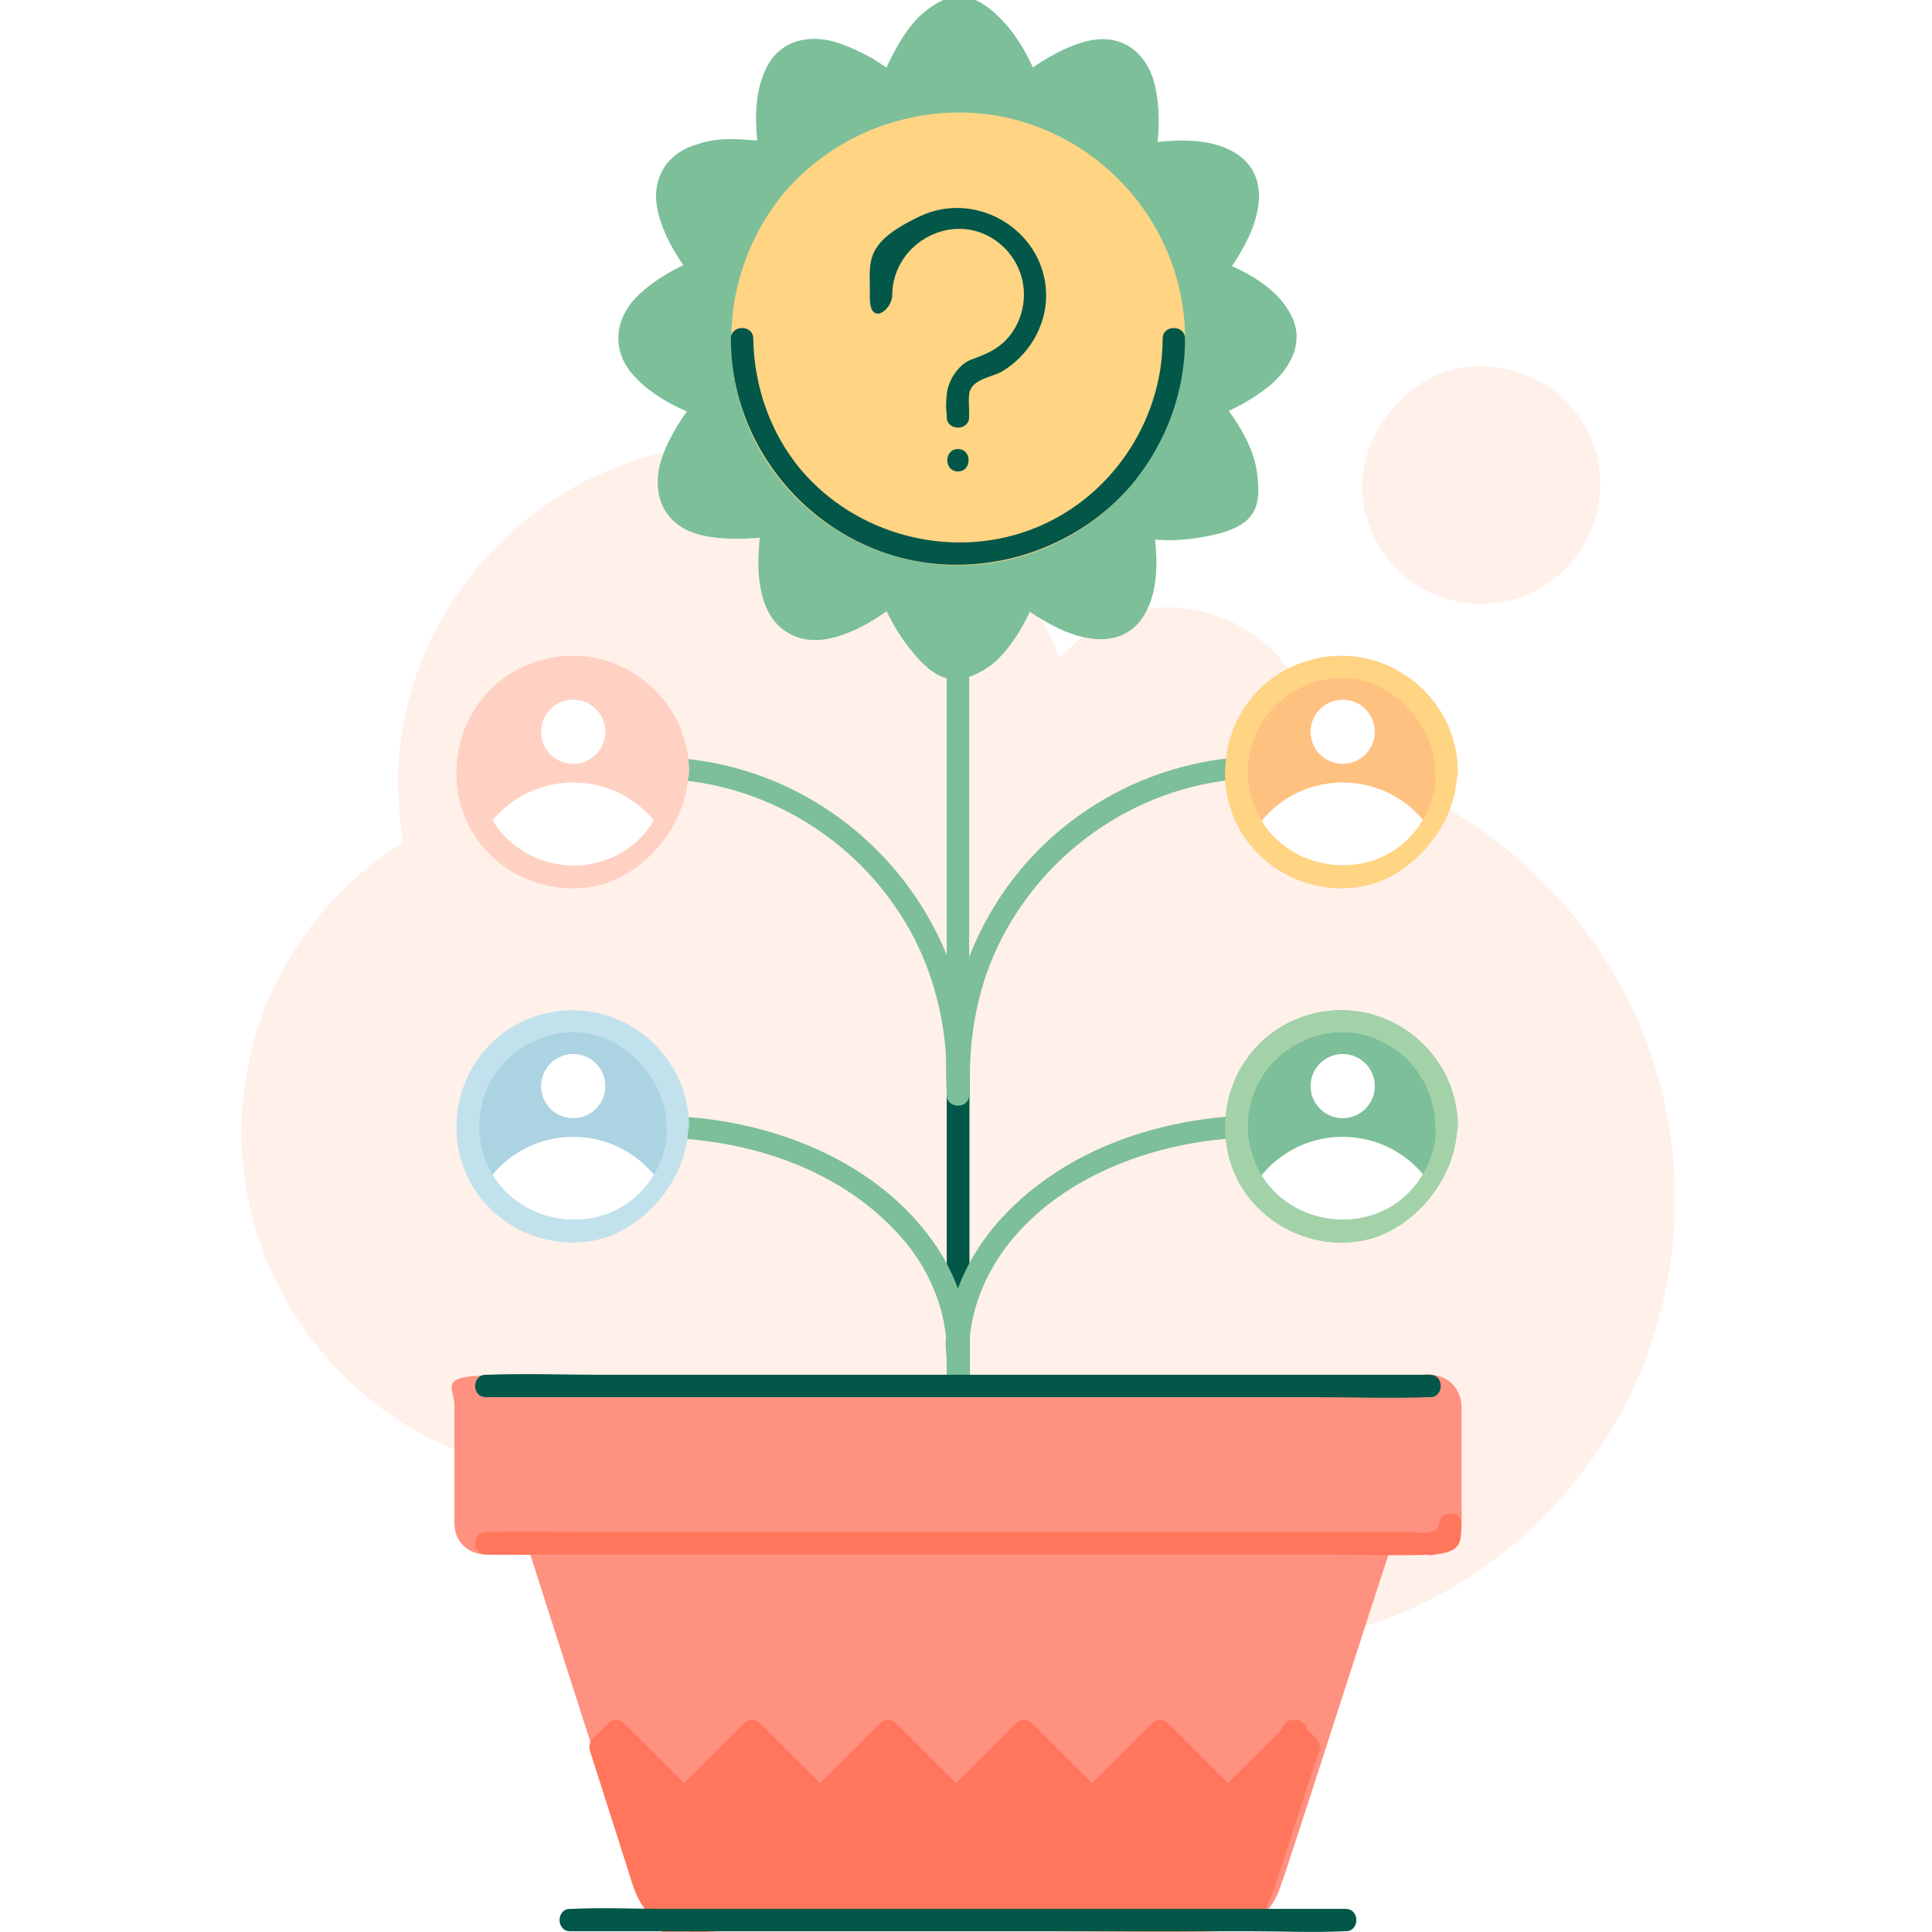 <?xml version="1.0" encoding="UTF-8"?> <svg xmlns="http://www.w3.org/2000/svg" width="120" height="120" viewBox="0 0 120 120" fill="none"><rect width="120" height="120" fill="white"></rect><g clip-path="url(#clip0_1070_41206)"><path d="M46.09 69.452C57.494 69.452 66.739 60.221 66.739 48.834C66.739 37.447 57.494 28.216 46.09 28.216C34.685 28.216 25.44 37.447 25.44 48.834C25.44 60.221 34.685 69.452 46.09 69.452Z" fill="#FFF0E9"></path><path d="M24.744 48.834C24.744 57.683 30.405 65.791 38.758 68.849C47.157 71.954 56.901 69.266 62.516 62.409C68.177 55.506 68.966 45.452 64.279 37.807C59.639 30.208 50.544 26.224 41.774 27.984C33.19 29.699 26.322 36.834 24.976 45.452C24.791 46.564 24.698 47.722 24.698 48.834C24.698 49.946 26.09 49.714 26.09 48.834C26.09 40.54 31.38 32.942 39.222 30.116C47.11 27.29 56.066 29.745 61.402 36.139C66.785 42.579 67.435 52.031 63.073 59.166C58.757 66.255 50.219 70.008 42.099 68.34C34.025 66.718 27.668 60.046 26.369 51.892C25.069 43.737 26.137 49.853 26.137 48.788C26.137 47.722 24.744 47.907 24.744 48.788V48.834Z" fill="#FFF0E9"></path><path d="M72.539 55.413C77.229 55.413 81.031 51.617 81.031 46.934C81.031 42.252 77.229 38.456 72.539 38.456C67.849 38.456 64.047 42.252 64.047 46.934C64.047 51.617 67.849 55.413 72.539 55.413Z" fill="#FFF0E9"></path><path d="M63.351 46.934C63.351 50.78 65.811 54.255 69.43 55.552C73.049 56.896 77.272 55.737 79.685 52.726C82.098 49.714 82.469 45.452 80.427 42.162C78.432 38.873 74.534 37.158 70.776 37.9C67.017 38.641 63.398 42.579 63.351 46.934C63.351 47.815 64.743 47.815 64.743 46.934C64.743 43.691 66.785 40.726 69.848 39.614C72.957 38.502 76.483 39.428 78.571 41.977C80.659 44.479 80.891 48.139 79.267 50.919C77.643 53.699 74.256 55.228 71.054 54.579C67.388 53.838 64.79 50.641 64.743 46.934C64.743 46.054 63.351 46.054 63.351 46.934Z" fill="#FFF0E9"></path><path d="M91.982 36.788C95.672 36.788 98.664 33.8 98.664 30.116C98.664 26.431 95.672 23.444 91.982 23.444C88.291 23.444 85.3 26.431 85.3 30.116C85.3 33.8 88.291 36.788 91.982 36.788Z" fill="#FFF0E9"></path><path d="M84.604 30.116C84.604 33.22 86.553 36 89.476 37.066C92.353 38.131 95.74 37.205 97.689 34.842C99.638 32.479 99.963 29.004 98.385 26.363C96.808 23.676 93.606 22.286 90.543 22.888C87.481 23.49 84.65 26.687 84.604 30.116C84.604 30.996 85.996 30.996 85.996 30.116C85.996 27.614 87.62 25.297 90.033 24.463C92.399 23.629 95.091 24.371 96.668 26.317C98.246 28.263 98.432 31.043 97.179 33.174C95.926 35.305 93.374 36.463 90.915 36C88.455 35.537 86.042 32.989 85.996 30.116C85.996 29.236 84.604 29.236 84.604 30.116Z" fill="#FFF0E9"></path><path d="M36.345 90.95C47.749 90.95 56.994 81.719 56.994 70.332C56.994 58.945 47.749 49.714 36.345 49.714C24.941 49.714 15.696 58.945 15.696 70.332C15.696 81.719 24.941 90.95 36.345 90.95Z" fill="#FFF0E9"></path><path d="M15 70.332C15 79.181 20.661 87.289 29.014 90.347C37.412 93.452 47.157 90.764 52.772 83.907C58.433 77.004 59.222 66.95 54.535 59.305C49.895 51.706 40.8 47.722 32.03 49.483C23.492 51.197 16.624 58.332 15.278 66.95C15.093 68.062 15 69.22 15 70.332C15 71.444 16.392 71.212 16.392 70.332C16.392 62.038 21.682 54.44 29.524 51.614C37.412 48.788 46.368 51.243 51.704 57.637C57.087 64.077 57.737 73.529 53.375 80.664C49.059 87.753 40.521 91.506 32.401 89.838C24.28 88.17 17.923 81.591 16.624 73.436C16.439 72.417 16.392 71.398 16.392 70.332C16.392 69.452 15 69.452 15 70.332Z" fill="#FFF0E9"></path><path d="M76.066 101.699C91.109 101.699 103.304 89.522 103.304 74.502C103.304 59.482 91.109 47.305 76.066 47.305C61.022 47.305 48.827 59.482 48.827 74.502C48.827 89.522 61.022 101.699 76.066 101.699Z" fill="#FFF0E9"></path><path d="M48.131 74.502C48.131 80.247 49.941 85.946 53.282 90.625C56.623 95.305 61.17 98.733 66.46 100.679C71.75 102.625 78.107 102.95 83.769 101.328C89.43 99.706 94.07 96.602 97.643 92.247C101.309 87.845 103.49 82.378 103.954 76.679C104.418 70.934 103.026 65.05 100.009 60.093C97.086 55.274 92.724 51.382 87.62 49.065C82.284 46.656 76.251 46.008 70.497 47.166C64.743 48.324 59.825 51.15 55.927 55.228C52.029 59.305 49.384 64.587 48.503 70.193C48.271 71.629 48.178 73.065 48.178 74.548C48.178 76.031 49.57 75.428 49.57 74.548C49.57 69.035 51.287 63.66 54.489 59.212C57.551 54.857 62.006 51.475 67.017 49.668C72.261 47.768 78.061 47.536 83.444 49.065C88.594 50.548 93.188 53.56 96.622 57.683C100.056 61.807 102.237 67.089 102.608 72.463C103.026 77.977 101.726 83.537 98.849 88.262C96.065 92.849 91.935 96.51 87.063 98.687C82.005 101.004 76.251 101.606 70.822 100.494C65.393 99.382 60.66 96.741 56.948 92.849C53.236 88.957 50.776 84 49.895 78.672C49.013 73.343 49.57 75.938 49.57 74.548C49.57 73.668 48.178 73.668 48.178 74.548L48.131 74.502Z" fill="#FFF0E9"></path><path d="M40.568 48.37C47.389 48.37 53.7 52.262 56.809 58.332C58.108 60.88 58.758 63.753 58.804 66.625C58.804 67.413 58.804 68.247 58.804 69.034V95.768C58.804 98.455 58.711 101.189 58.804 103.876C58.804 103.876 58.804 103.969 58.804 104.015C58.804 104.896 60.196 104.896 60.196 104.015V69.637C60.196 68.664 60.196 67.691 60.196 66.764C60.196 64.17 59.732 61.621 58.758 59.212C56.113 52.818 50.173 48.139 43.259 47.212C36.345 46.285 41.496 47.027 40.614 47.027C39.733 47.027 39.733 48.417 40.614 48.417L40.568 48.37Z" fill="#7CBF99"></path><path d="M78.432 46.98C71.425 46.98 64.836 50.78 61.403 56.895C59.732 59.861 58.85 63.197 58.85 66.579C58.85 67.274 58.85 67.969 58.85 68.618V95.444C58.85 98.224 58.758 101.05 58.85 103.83C58.85 103.83 58.85 103.922 58.85 103.969C58.85 104.849 60.242 104.849 60.242 103.969V66.857C60.242 64.679 60.567 62.548 61.263 60.509C63.491 54.162 69.245 49.436 75.927 48.509C82.608 47.583 77.597 48.324 78.479 48.324C79.36 48.324 79.36 46.934 78.479 46.934L78.432 46.98Z" fill="#7CBF99"></path><path d="M58.804 66.579V103.969C58.804 104.849 60.196 104.849 60.196 103.969V66.579C60.196 65.699 58.804 65.699 58.804 66.579Z" fill="#025749"></path><path d="M40.568 70.656C46.043 70.656 51.89 72.417 55.695 76.54C57.273 78.209 58.386 80.34 58.711 82.656C58.804 83.398 58.804 84.185 58.804 84.973V105.035C58.804 107.212 58.711 109.436 58.804 111.614C58.897 113.791 58.804 111.707 58.804 111.707C58.804 112.587 60.196 112.587 60.196 111.707V85.251C60.196 84.556 60.196 83.861 60.196 83.212C60.011 80.803 59.082 78.533 57.597 76.633C54.164 72.185 48.456 69.869 42.981 69.405C37.505 68.942 41.403 69.313 40.614 69.313C39.825 69.313 39.733 70.703 40.614 70.703L40.568 70.656Z" fill="#7CBF99"></path><path d="M78.432 69.267C72.725 69.267 66.739 71.074 62.655 75.197C60.938 76.911 59.639 79.043 59.082 81.406C58.526 83.769 58.804 83.537 58.804 84.649V104.757C58.804 107.027 58.711 109.297 58.804 111.568C58.897 113.838 58.804 111.66 58.804 111.66C58.804 112.541 60.196 112.541 60.196 111.66V85.622C60.196 85.066 60.196 84.51 60.196 83.954C60.196 81.776 60.938 79.738 62.145 77.931C65.207 73.483 70.822 71.213 76.019 70.749C81.216 70.286 77.597 70.657 78.386 70.657C79.175 70.657 79.267 69.267 78.386 69.267H78.432Z" fill="#7CBF99"></path><path d="M88.826 86.085H30.127C29.461 86.085 28.921 86.624 28.921 87.29V94.656C28.921 95.322 29.461 95.861 30.127 95.861H88.826C89.493 95.861 90.033 95.322 90.033 94.656V87.29C90.033 86.624 89.493 86.085 88.826 86.085Z" fill="#FF9180"></path><path d="M88.826 95.166H30.591C30.313 95.166 29.942 95.212 29.756 94.981C29.57 94.749 29.663 94.24 29.663 93.962V87.707C29.663 87.197 29.756 86.826 30.313 86.826C30.87 86.826 31.009 86.826 31.334 86.826H71.75C76.483 86.826 81.216 86.826 85.949 86.826C90.682 86.826 87.852 86.78 88.78 86.826C89.708 86.873 89.383 87.521 89.383 88.077V94.24C89.383 94.656 89.383 95.166 88.873 95.212C87.991 95.259 87.991 96.649 88.873 96.602C89.754 96.556 90.729 95.768 90.775 94.656C90.822 93.544 90.775 93.823 90.775 93.406V88.726C90.775 88.263 90.775 87.846 90.775 87.382C90.775 86.456 90.172 85.622 89.198 85.436C88.223 85.251 88.641 85.436 88.362 85.436H39.779C36.623 85.436 33.422 85.39 30.266 85.436C27.111 85.483 28.271 86.224 28.225 87.382C28.225 88.587 28.225 89.745 28.225 90.95C28.225 92.154 28.225 93.406 28.225 94.61C28.225 95.815 29.106 96.556 30.266 96.556C33.422 96.602 36.531 96.556 39.686 96.556H88.826C89.708 96.556 89.708 95.166 88.826 95.166Z" fill="#FF9180"></path><path d="M30.127 86.78H81.634C84.001 86.78 86.367 86.872 88.734 86.78C91.1 86.687 88.78 86.78 88.826 86.78C89.708 86.78 89.708 85.39 88.826 85.39H37.366C34.999 85.39 32.633 85.297 30.266 85.39C27.9 85.483 30.22 85.39 30.174 85.39C29.292 85.39 29.292 86.78 30.174 86.78H30.127Z" fill="#025749"></path><path d="M75.927 119.259H43.074C41.821 119.259 40.707 118.471 40.336 117.266L33.468 95.861H85.578L78.711 117.266C78.34 118.471 77.226 119.259 75.973 119.259H75.927Z" fill="#FF9180"></path><path d="M75.927 118.564H45.301C44.419 118.564 43.213 118.749 42.377 118.425C40.986 117.915 40.754 116.062 40.336 114.811L38.155 108.046L34.257 95.861L34.164 95.629L33.515 96.51H83.49C84.14 96.51 84.882 96.603 85.532 96.51C86.181 96.417 85.578 96.51 85.625 96.51L84.975 95.629L82.423 103.599L78.618 115.367C78.154 116.757 77.876 118.471 76.019 118.518C74.163 118.564 75.138 119.954 76.019 119.907C77.597 119.907 78.896 118.888 79.453 117.406C79.546 117.128 79.639 116.85 79.732 116.618L81.263 111.938L85.393 99.151L86.413 96.046C86.553 95.629 86.181 95.166 85.764 95.166H39.872C37.784 95.166 35.649 95.073 33.515 95.166C31.38 95.259 33.468 95.166 33.422 95.166C33.004 95.166 32.633 95.629 32.772 96.046L36.206 106.749C37.366 110.317 38.433 113.931 39.64 117.452C40.846 120.973 41.496 119.954 43.074 119.954C44.651 119.954 43.723 119.954 44.002 119.954H65.068C68.595 119.954 72.121 120.046 75.695 119.954C79.267 119.861 75.787 119.954 75.88 119.954C76.762 119.954 76.762 118.564 75.88 118.564H75.927Z" fill="#FF9180"></path><path d="M89.383 94.656C89.337 95.398 88.038 95.166 87.527 95.166H37.505C35.092 95.166 32.679 95.073 30.267 95.166C27.854 95.259 30.22 95.166 30.174 95.166C29.292 95.166 29.292 96.556 30.174 96.556H82.794C84.836 96.556 86.878 96.649 88.873 96.556C90.868 96.463 90.729 95.722 90.775 94.656C90.822 93.776 89.43 93.776 89.383 94.656Z" fill="#FF765C"></path><path d="M80.52 107.537L76.298 111.753L72.075 107.537L67.853 111.753L63.63 107.537L59.407 111.753L55.185 107.537L50.962 111.753L46.739 107.537L42.517 111.753L38.294 107.537L37.32 108.51L40.15 117.266C40.522 118.471 41.635 119.259 42.888 119.259H75.695C76.948 119.259 78.061 118.471 78.432 117.266L81.263 108.51L80.288 107.537H80.52Z" fill="#FF765C"></path><path d="M80.01 107.027L75.787 111.243H76.762L72.539 107.027C72.261 106.749 71.843 106.749 71.565 107.027L67.342 111.243H68.317L64.094 107.027C63.816 106.749 63.398 106.749 63.12 107.027L58.897 111.243H59.871L55.649 107.027C55.37 106.749 54.953 106.749 54.674 107.027L50.452 111.243H51.426L47.203 107.027C46.925 106.749 46.507 106.749 46.229 107.027L42.006 111.243H42.981L38.758 107.027C38.48 106.749 38.062 106.749 37.784 107.027L36.809 108C36.624 108.185 36.577 108.463 36.624 108.695L38.387 114.208L39.315 117.127C39.733 118.332 40.429 119.351 41.728 119.768C43.027 120.185 43.816 119.954 44.791 119.954H66.182C69.337 119.954 72.493 120 75.602 119.954C78.711 119.907 78.293 119.212 78.896 117.915C79.175 117.266 79.36 116.571 79.592 115.923L81.773 109.205L81.959 108.695C82.052 108.463 81.959 108.185 81.773 108L80.799 107.027C80.149 106.378 79.175 107.398 79.824 108L80.799 108.973L80.613 108.278L78.896 113.606L77.922 116.571C77.597 117.591 77.04 118.425 75.834 118.517C74.627 118.61 74.256 118.517 73.467 118.517H52.493C49.338 118.517 46.136 118.517 42.981 118.517C39.825 118.517 41.125 118.008 40.754 117.035C40.382 116.062 40.382 115.83 40.197 115.228L38.109 108.741L37.969 108.278L37.784 108.973L38.758 108H37.784L42.006 112.216C42.285 112.494 42.702 112.494 42.981 112.216L47.203 108H46.229L50.452 112.216C50.73 112.494 51.148 112.494 51.426 112.216L55.649 108H54.674L58.897 112.216C59.175 112.494 59.593 112.494 59.871 112.216L64.094 108H63.12L67.342 112.216C67.621 112.494 68.038 112.494 68.317 112.216L72.539 108H71.565L75.787 112.216C76.066 112.494 76.483 112.494 76.762 112.216L80.984 108C81.634 107.351 80.613 106.378 80.01 107.027Z" fill="#FF765C"></path><path d="M35.417 119.954H77.643C79.592 119.954 81.541 120.046 83.49 119.954C85.439 119.861 83.536 119.954 83.583 119.954C84.465 119.954 84.465 118.564 83.583 118.564H41.356C39.408 118.564 37.459 118.471 35.51 118.564C33.561 118.656 35.463 118.564 35.417 118.564C34.535 118.564 34.535 119.954 35.417 119.954Z" fill="#025749"></path><path d="M58.804 27.475V63.011C58.804 64.633 58.711 66.301 58.804 67.922C58.897 69.544 58.804 67.969 58.804 68.015C58.804 68.895 60.196 68.895 60.196 68.015V32.432C60.196 30.811 60.289 29.143 60.196 27.521C60.103 25.899 60.196 27.475 60.196 27.428C60.196 26.548 58.804 26.548 58.804 27.428V27.475Z" fill="#7CBF99"></path><path d="M59.5 41.421C63.165 41.421 66.136 32.294 66.136 21.035C66.136 9.776 63.165 0.648 59.5 0.648C55.835 0.648 52.864 9.776 52.864 21.035C52.864 32.294 55.835 41.421 59.5 41.421Z" fill="#7CBF99"></path><path d="M65.439 21.035C65.439 24.88 65.115 28.726 64.279 32.479C63.723 34.888 63.027 37.668 61.403 39.568C60.938 40.124 60.335 40.633 59.686 40.726C59.036 40.819 59.175 40.726 58.85 40.587C58.526 40.448 58.294 40.263 58.062 40.031C56.345 38.409 55.556 35.768 54.999 33.591C54.071 29.977 53.653 26.27 53.56 22.564C53.468 18.672 53.7 14.734 54.442 10.888C54.953 8.201 55.649 5.328 57.226 3.012C57.644 2.409 58.247 1.714 58.85 1.483C59.454 1.251 59.964 1.344 60.567 1.714C61.17 2.085 61.82 3.012 62.284 3.753C62.934 4.911 63.398 6.162 63.769 7.413C64.79 10.842 65.254 14.409 65.439 17.93C65.625 21.452 65.532 20.015 65.532 21.035C65.532 22.054 66.924 21.915 66.924 21.035C66.924 16.957 66.553 12.788 65.625 8.803C65.022 6.208 64.14 3.243 62.238 1.251C60.335 -0.741 58.943 -0.51 57.365 0.788C55.788 2.085 54.489 5.236 53.792 7.598C52.725 11.398 52.308 15.429 52.215 19.367C52.122 23.583 52.4 27.799 53.236 31.923C53.792 34.703 54.581 37.761 56.345 40.077C58.108 42.394 59.314 42.672 61.124 41.606C62.934 40.541 64.233 37.714 64.929 35.583C66.089 31.969 66.6 28.077 66.832 24.324C66.878 23.212 66.924 22.1 66.924 20.988C66.924 19.876 65.532 20.108 65.532 20.988L65.439 21.035Z" fill="#7CBF99"></path><path d="M69.686 38.674C72.86 36.845 70.862 27.457 65.224 17.707C59.586 7.956 52.443 1.535 49.269 3.365C46.096 5.194 48.093 14.582 53.731 24.332C59.369 34.083 66.513 40.504 69.686 38.674Z" fill="#7CBF99"></path><path d="M64.651 18.069C66.646 21.498 68.363 25.112 69.477 28.911C70.173 31.274 70.962 34.1 70.358 36.556C69.755 39.011 69.848 37.899 69.245 38.177C68.641 38.455 68.734 38.316 68.456 38.316C68.085 38.316 67.76 38.27 67.342 38.131C65.115 37.436 63.166 35.583 61.588 33.915C59.083 31.32 56.948 28.355 55.045 25.297C53.143 22.239 51.148 18.208 49.848 14.409C48.967 11.861 48.132 8.896 48.456 6.162C48.549 5.421 48.781 4.587 49.338 4.123C49.895 3.66 50.359 3.706 50.962 3.799C53.097 4.17 54.999 5.93 56.53 7.367C59.036 9.776 61.171 12.602 63.073 15.521C64.976 18.44 64.14 17.189 64.604 18.069C65.069 18.857 66.275 18.162 65.811 17.374C63.816 13.946 61.542 10.656 58.804 7.737C56.066 4.818 54.813 3.706 52.261 2.733C50.498 2.085 48.549 2.363 47.621 4.17C46.461 6.486 47.064 9.498 47.621 11.907C48.596 15.845 50.266 19.691 52.215 23.259C54.164 26.872 56.484 30.347 59.175 33.452C61.031 35.583 63.212 37.853 65.811 39.058C67.481 39.845 69.616 40.17 70.869 38.502C72.261 36.602 71.843 33.637 71.426 31.506C70.683 27.614 69.106 23.907 67.342 20.386C66.832 19.367 66.275 18.394 65.718 17.421C65.161 16.448 64.048 17.328 64.512 18.116L64.651 18.069Z" fill="#7CBF99"></path><path d="M77.167 31.25C78.999 28.081 72.568 20.949 62.803 15.319C53.038 9.69 43.636 7.695 41.803 10.864C39.971 14.033 46.402 21.166 56.167 26.795C65.933 32.425 75.335 34.419 77.167 31.25Z" fill="#7CBF99"></path><path d="M62.47 15.892C65.672 17.745 68.781 19.877 71.518 22.379C73.374 24.047 75.37 25.993 76.391 28.355C77.412 30.718 76.715 29.143 76.762 29.56C76.808 29.977 76.762 30.209 76.762 30.394C76.715 30.718 76.576 30.904 76.437 31.089C76.298 31.274 75.927 31.506 75.602 31.691C74.72 32.062 73.653 32.108 72.678 32.062C71.286 32.016 69.894 31.738 68.549 31.367C64.836 30.394 61.263 28.819 57.922 27.012C54.535 25.159 51.287 23.074 48.364 20.572C46.322 18.811 44.234 16.865 42.934 14.456C42.517 13.715 42.192 12.881 42.192 12.139C42.192 11.583 42.424 11.027 42.934 10.703C43.445 10.379 44.559 10.101 45.394 10.101C46.693 10.101 48.039 10.24 49.291 10.518C52.911 11.305 56.391 12.742 59.639 14.41C60.567 14.873 61.495 15.383 62.423 15.938C63.352 16.494 63.908 15.197 63.12 14.734C59.454 12.649 55.556 10.796 51.519 9.637C47.482 8.479 48.364 8.85 46.739 8.711C45.115 8.572 44.327 8.618 43.213 8.989C41.264 9.591 40.382 11.305 40.893 13.251C41.496 15.707 43.445 17.884 45.208 19.599C47.946 22.332 51.101 24.603 54.396 26.595C58.062 28.819 62.006 30.765 66.089 32.108C70.173 33.452 72.029 33.869 74.952 33.313C77.876 32.757 78.34 31.645 78.108 29.607C77.876 27.244 76.112 25.112 74.534 23.398C71.982 20.664 68.966 18.348 65.811 16.309C64.929 15.753 64.001 15.197 63.12 14.641C62.238 14.085 61.635 15.383 62.423 15.846L62.47 15.892Z" fill="#7CBF99"></path><path d="M59.5 27.66C70.776 27.66 79.917 24.694 79.917 21.035C79.917 17.375 70.776 14.409 59.5 14.409C48.224 14.409 39.083 17.375 39.083 21.035C39.083 24.694 48.224 27.66 59.5 27.66Z" fill="#7CBF99"></path><path d="M59.5 15.104C63.351 15.104 67.203 15.428 70.961 16.262C74.72 17.096 76.158 17.513 78.061 19.135C79.963 20.757 79.128 20.201 79.221 20.849C79.314 21.498 79.221 21.359 79.082 21.683C78.943 22.008 78.757 22.239 78.525 22.471C76.901 24.185 74.256 24.973 72.075 25.529C68.456 26.455 64.743 26.872 61.031 26.965C57.319 27.058 53.189 26.826 49.338 26.085C45.486 25.343 43.77 24.88 41.449 23.305C40.846 22.888 40.15 22.285 39.918 21.683C39.686 21.081 39.779 20.571 40.15 19.969C40.614 19.228 41.449 18.718 42.192 18.255C43.352 17.606 44.605 17.143 45.858 16.772C49.291 15.753 52.864 15.289 56.391 15.104C57.412 15.058 58.479 15.011 59.5 15.011C60.521 15.011 60.382 13.621 59.5 13.621C55.416 13.621 51.24 13.992 47.25 14.919C44.651 15.521 41.681 16.401 39.686 18.301C38.248 19.645 37.923 21.59 39.222 23.166C40.846 25.112 43.677 26.038 46.043 26.733C49.848 27.799 53.885 28.216 57.829 28.309C61.774 28.401 66.275 28.123 70.404 27.289C73.189 26.733 76.251 25.946 78.571 24.185C80.103 23.027 81.17 21.22 80.103 19.413C78.943 17.328 76.205 16.309 74.07 15.614C70.451 14.455 66.553 13.946 62.794 13.714C59.036 13.482 60.567 13.621 59.453 13.621C58.34 13.621 58.572 15.011 59.453 15.011L59.5 15.104Z" fill="#7CBF99"></path><path d="M62.795 26.758C72.561 21.128 78.992 13.996 77.159 10.827C75.327 7.658 65.925 9.653 56.16 15.282C46.394 20.912 39.963 28.044 41.796 31.213C43.628 34.382 53.03 32.387 62.795 26.758Z" fill="#7CBF99"></path><path d="M56.53 15.892C59.964 13.9 63.583 12.186 67.388 11.074C69.755 10.379 72.585 9.591 75.045 10.193C77.504 10.796 76.39 10.703 76.669 11.305C76.947 11.908 76.808 11.815 76.808 12.093C76.808 12.464 76.762 12.788 76.622 13.205C75.926 15.429 74.07 17.375 72.4 18.95C69.801 21.452 66.831 23.583 63.769 25.483C60.335 27.568 56.669 29.375 52.864 30.672C49.059 31.969 47.342 32.386 44.605 32.062C43.862 31.969 43.027 31.738 42.563 31.182C42.099 30.626 42.145 30.162 42.238 29.56C42.609 27.429 44.373 25.529 45.811 24C48.224 21.498 51.055 19.367 53.978 17.467C54.813 16.912 55.648 16.402 56.53 15.938C57.412 15.475 56.623 14.271 55.834 14.734C52.4 16.726 49.106 18.996 46.182 21.73C44.187 23.583 42.145 25.715 41.171 28.263C40.521 30.023 40.8 31.969 42.609 32.896C44.419 33.823 47.946 33.452 50.359 32.896C54.303 31.923 58.154 30.255 61.727 28.309C65.347 26.363 68.827 24.047 71.936 21.359C74.07 19.506 76.344 17.328 77.55 14.734C78.339 13.066 78.664 10.935 76.994 9.684C75.091 8.294 72.121 8.711 69.987 9.128C66.089 9.869 62.377 11.444 58.85 13.205C55.324 14.966 56.855 14.271 55.88 14.826C54.906 15.383 55.788 16.494 56.577 16.031L56.53 15.892Z" fill="#7CBF99"></path><path d="M65.231 24.37C70.87 14.62 72.867 5.232 69.693 3.402C66.52 1.573 59.376 7.994 53.738 17.744C48.1 27.495 46.103 36.883 49.276 38.712C52.45 40.542 59.593 34.12 65.231 24.37Z" fill="#7CBF99"></path><path d="M54.349 18.069C56.205 14.873 58.34 11.768 60.846 9.035C63.351 6.301 64.465 5.189 66.831 4.17C67.203 3.984 67.62 3.845 68.038 3.799C68.456 3.753 68.688 3.799 68.873 3.799C69.198 3.845 69.384 3.984 69.569 4.123C69.755 4.262 69.987 4.633 70.172 4.957C70.544 5.838 70.59 6.903 70.544 7.876C70.497 9.266 70.219 10.656 69.848 12C68.873 15.707 67.296 19.274 65.486 22.61C63.63 25.992 61.542 29.235 59.036 32.154C57.273 34.193 55.324 36.278 52.911 37.575C52.168 37.992 51.333 38.316 50.591 38.316C49.848 38.316 49.477 38.085 49.152 37.575C48.827 37.066 48.549 35.954 48.549 35.12C48.549 33.822 48.688 32.479 48.967 31.228C49.755 27.614 51.194 24.139 52.864 20.896C53.328 19.969 53.839 19.042 54.396 18.116C54.86 17.328 53.653 16.633 53.189 17.421C51.101 21.081 49.245 24.973 48.085 29.004C47.621 30.579 47.296 32.154 47.157 33.776C47.064 34.934 47.064 36.185 47.435 37.297C48.038 39.243 49.755 40.123 51.704 39.614C54.164 39.011 56.344 37.066 58.061 35.305C60.799 32.571 63.073 29.421 65.068 26.131C67.296 22.471 69.244 18.533 70.59 14.456C71.472 11.676 72.353 8.525 71.796 5.606C71.472 3.707 70.126 2.224 68.084 2.456C66.043 2.687 63.583 4.448 61.866 6.023C59.129 8.571 56.809 11.583 54.767 14.733C54.21 15.614 53.653 16.541 53.096 17.421C52.632 18.208 53.839 18.903 54.303 18.116L54.349 18.069Z" fill="#7CBF99"></path><path d="M59.5 34.425C66.906 34.425 72.91 28.43 72.91 21.035C72.91 13.64 66.906 7.645 59.5 7.645C52.094 7.645 46.09 13.64 46.09 21.035C46.09 28.43 52.094 34.425 59.5 34.425Z" fill="#FFD483"></path><path d="M72.214 21.035C72.214 26.27 68.873 31.135 63.908 32.942C58.943 34.749 53.143 33.22 49.709 29.096C46.275 25.019 45.904 18.996 48.642 14.456C51.38 9.915 56.855 7.506 62.052 8.571C67.203 9.637 71.24 13.853 72.075 19.042C72.168 19.691 72.214 20.34 72.214 21.035C72.214 21.915 73.606 21.915 73.606 21.035C73.606 15.15 69.848 9.869 64.326 7.83C58.804 5.791 52.401 7.552 48.642 12.046C44.883 16.633 44.326 23.212 47.389 28.309C50.452 33.359 56.484 36 62.284 34.842C68.085 33.683 72.493 29.004 73.374 23.305C73.514 22.564 73.56 21.822 73.56 21.035C73.56 20.247 72.168 20.154 72.168 21.035H72.214Z" fill="#FFD483"></path><path d="M72.214 21.035C72.214 26.27 68.873 31.135 63.908 32.942C58.943 34.749 53.189 33.22 49.755 29.189C47.853 26.919 46.832 24 46.786 21.035C46.786 20.154 45.394 20.154 45.394 21.035C45.394 26.919 49.152 32.201 54.674 34.239C60.196 36.278 66.6 34.517 70.358 30.023C72.446 27.475 73.606 24.324 73.606 21.035C73.606 20.154 72.214 20.154 72.214 21.035Z" fill="#025749"></path><path d="M55.417 18.301C55.463 15.012 59.315 12.973 62.006 15.058C63.259 16.031 63.862 17.652 63.491 19.228C63.305 20.015 62.934 20.71 62.331 21.266C61.727 21.822 61.078 22.054 60.335 22.332C59.593 22.61 58.897 23.537 58.804 24.51C58.711 25.483 58.804 25.436 58.804 25.9C58.804 26.78 60.196 26.78 60.196 25.9C60.196 25.019 60.15 24.927 60.196 24.463C60.335 23.537 61.588 23.444 62.238 23.073C63.862 22.1 64.929 20.34 64.976 18.486C65.068 14.456 60.753 11.722 57.134 13.436C53.514 15.151 54.071 16.309 54.025 18.348C53.978 20.386 55.417 19.228 55.417 18.348V18.301Z" fill="#025749"></path><path d="M59.5 29.282C60.382 29.282 60.382 27.892 59.5 27.892C58.618 27.892 58.618 29.282 59.5 29.282Z" fill="#025749"></path><path d="M35.603 76.494C39.216 76.494 42.146 73.57 42.146 69.962C42.146 66.354 39.216 63.429 35.603 63.429C31.989 63.429 29.06 66.354 29.06 69.962C29.06 73.57 31.989 76.494 35.603 76.494Z" fill="#ACD3E1"></path><path d="M35.603 70.61C33.329 70.61 31.334 71.768 30.174 73.529C31.334 75.289 33.329 76.448 35.603 76.448C37.876 76.448 39.872 75.289 41.032 73.529C39.872 71.768 37.876 70.61 35.603 70.61Z" fill="white"></path><path d="M35.603 69.452C36.705 69.452 37.598 68.56 37.598 67.46C37.598 66.359 36.705 65.467 35.603 65.467C34.501 65.467 33.607 66.359 33.607 67.46C33.607 68.56 34.501 69.452 35.603 69.452Z" fill="white"></path><path d="M41.449 69.961C41.449 72.371 39.918 74.641 37.598 75.428C35.278 76.216 32.633 75.521 31.055 73.621C29.524 71.722 29.338 69.034 30.591 66.95C31.844 64.911 34.303 63.753 36.67 64.216C39.036 64.679 41.357 67.135 41.403 69.961C41.403 70.841 42.795 70.841 42.795 69.961C42.795 66.95 40.893 64.262 38.062 63.197C35.231 62.131 31.89 63.011 29.988 65.374C28.085 67.691 27.807 71.073 29.338 73.668C30.916 76.262 33.932 77.606 36.902 77.05C39.872 76.494 42.702 73.343 42.749 69.961C42.749 69.081 41.357 69.081 41.357 69.961H41.449Z" fill="#C1E2EC"></path><path d="M35.603 54.486C39.216 54.486 42.146 51.562 42.146 47.954C42.146 44.346 39.216 41.421 35.603 41.421C31.989 41.421 29.06 44.346 29.06 47.954C29.06 51.562 31.989 54.486 35.603 54.486Z" fill="#FFD1C3"></path><path d="M41.449 47.953C41.449 50.363 39.918 52.633 37.598 53.421C35.278 54.255 32.633 53.513 31.055 51.614C29.524 49.714 29.338 47.027 30.591 44.942C31.844 42.903 34.303 41.745 36.67 42.208C39.036 42.672 41.357 45.127 41.403 47.953C41.449 50.78 42.795 48.834 42.795 47.953C42.795 44.942 40.893 42.255 38.062 41.189C35.231 40.123 31.89 41.004 29.988 43.367C28.085 45.683 27.807 49.065 29.338 51.66C30.87 54.255 33.932 55.598 36.902 55.042C39.872 54.486 42.702 51.336 42.749 47.953C42.749 47.073 41.357 47.073 41.357 47.953H41.449Z" fill="#FFD1C3"></path><path d="M35.603 48.602C33.329 48.602 31.334 49.76 30.174 51.521C31.334 53.282 33.329 54.44 35.603 54.44C37.876 54.44 39.872 53.282 41.032 51.521C39.872 49.76 37.876 48.602 35.603 48.602Z" fill="white"></path><path d="M35.603 47.444C36.705 47.444 37.598 46.552 37.598 45.452C37.598 44.351 36.705 43.459 35.603 43.459C34.501 43.459 33.607 44.351 33.607 45.452C33.607 46.552 34.501 47.444 35.603 47.444Z" fill="white"></path><path d="M41.449 47.953C41.449 50.363 39.918 52.633 37.598 53.421C35.278 54.255 32.633 53.513 31.055 51.614C29.524 49.714 29.338 47.027 30.591 44.942C31.844 42.903 34.303 41.745 36.67 42.208C39.036 42.672 41.357 45.127 41.403 47.953C41.449 50.78 42.795 48.834 42.795 47.953C42.795 44.942 40.893 42.255 38.062 41.189C35.231 40.123 31.89 41.004 29.988 43.367C28.085 45.683 27.807 49.065 29.338 51.66C30.87 54.255 33.932 55.598 36.902 55.042C39.872 54.486 42.702 51.336 42.749 47.953C42.749 47.073 41.357 47.073 41.357 47.953H41.449Z" fill="#FFD1C3"></path><path d="M83.397 76.494C87.011 76.494 89.94 73.57 89.94 69.962C89.94 66.354 87.011 63.429 83.397 63.429C79.784 63.429 76.855 66.354 76.855 69.962C76.855 73.57 79.784 76.494 83.397 76.494Z" fill="#7CBF99"></path><path d="M89.198 69.961C89.198 72.371 87.666 74.641 85.346 75.428C83.026 76.216 80.381 75.521 78.803 73.621C77.272 71.722 77.086 69.034 78.339 66.95C79.592 64.911 82.052 63.753 84.418 64.216C87.156 64.772 89.105 67.135 89.151 69.961C89.198 72.787 90.543 70.841 90.543 69.961C90.543 66.95 88.641 64.262 85.81 63.197C82.98 62.131 79.638 63.011 77.736 65.374C75.834 67.691 75.555 71.073 77.086 73.668C78.664 76.262 81.68 77.606 84.65 77.05C87.62 76.494 90.45 73.343 90.497 69.961C90.497 69.081 89.105 69.081 89.105 69.961H89.198Z" fill="#7CBF99"></path><path d="M83.397 70.61C81.124 70.61 79.128 71.768 77.968 73.529C79.128 75.289 81.124 76.448 83.397 76.448C85.671 76.448 87.666 75.289 88.826 73.529C87.666 71.768 85.671 70.61 83.397 70.61Z" fill="white"></path><path d="M83.397 69.452C84.499 69.452 85.392 68.56 85.392 67.46C85.392 66.359 84.499 65.467 83.397 65.467C82.295 65.467 81.402 66.359 81.402 67.46C81.402 68.56 82.295 69.452 83.397 69.452Z" fill="white"></path><path d="M89.198 69.961C89.198 72.371 87.666 74.641 85.346 75.428C83.026 76.216 80.381 75.521 78.803 73.621C77.272 71.722 77.086 69.034 78.339 66.95C79.592 64.911 82.052 63.753 84.418 64.216C87.156 64.772 89.105 67.135 89.151 69.961C89.198 72.787 90.543 70.841 90.543 69.961C90.543 66.95 88.641 64.262 85.81 63.197C82.98 62.131 79.638 63.011 77.736 65.374C75.834 67.691 75.555 71.073 77.086 73.668C78.664 76.262 81.68 77.606 84.65 77.05C87.62 76.494 90.45 73.343 90.497 69.961C90.497 69.081 89.105 69.081 89.105 69.961H89.198Z" fill="#A3D2A9"></path><path d="M83.397 54.486C87.011 54.486 89.94 51.562 89.94 47.954C89.94 44.346 87.011 41.421 83.397 41.421C79.784 41.421 76.855 44.346 76.855 47.954C76.855 51.562 79.784 54.486 83.397 54.486Z" fill="#FFC17F"></path><path d="M89.198 47.953C89.198 50.363 87.666 52.633 85.346 53.421C83.026 54.208 80.381 53.513 78.803 51.614C77.272 49.714 77.086 47.027 78.339 44.942C79.592 42.903 82.052 41.745 84.418 42.208C86.784 42.672 89.105 45.127 89.151 47.953C89.198 50.78 90.543 48.834 90.543 47.953C90.543 44.942 88.641 42.255 85.81 41.189C82.98 40.123 79.638 41.004 77.736 43.367C75.834 45.683 75.555 49.065 77.086 51.66C78.664 54.255 81.68 55.598 84.65 55.042C87.62 54.486 90.45 51.336 90.497 47.953C90.497 47.073 89.105 47.073 89.105 47.953H89.198Z" fill="#FFC17F"></path><path d="M83.397 48.602C81.124 48.602 79.128 49.76 77.968 51.521C79.128 53.282 81.124 54.44 83.397 54.44C85.671 54.44 87.666 53.282 88.826 51.521C87.666 49.76 85.671 48.602 83.397 48.602Z" fill="white"></path><path d="M83.397 47.444C84.499 47.444 85.392 46.552 85.392 45.452C85.392 44.351 84.499 43.459 83.397 43.459C82.295 43.459 81.402 44.351 81.402 45.452C81.402 46.552 82.295 47.444 83.397 47.444Z" fill="white"></path><path d="M89.198 47.953C89.198 50.363 87.666 52.633 85.346 53.421C83.026 54.208 80.381 53.513 78.803 51.614C77.272 49.714 77.086 47.027 78.339 44.942C79.592 42.903 82.052 41.745 84.418 42.208C86.784 42.672 89.105 45.127 89.151 47.953C89.198 50.78 90.543 48.834 90.543 47.953C90.543 44.942 88.641 42.255 85.81 41.189C82.98 40.123 79.638 41.004 77.736 43.367C75.834 45.683 75.555 49.065 77.086 51.66C78.664 54.255 81.68 55.598 84.65 55.042C87.62 54.486 90.45 51.336 90.497 47.953C90.497 47.073 89.105 47.073 89.105 47.953H89.198Z" fill="#FFD483"></path></g><defs><clipPath id="clip0_1070_41206"><rect width="89" height="120" fill="white" transform="translate(15)"></rect></clipPath></defs></svg> 